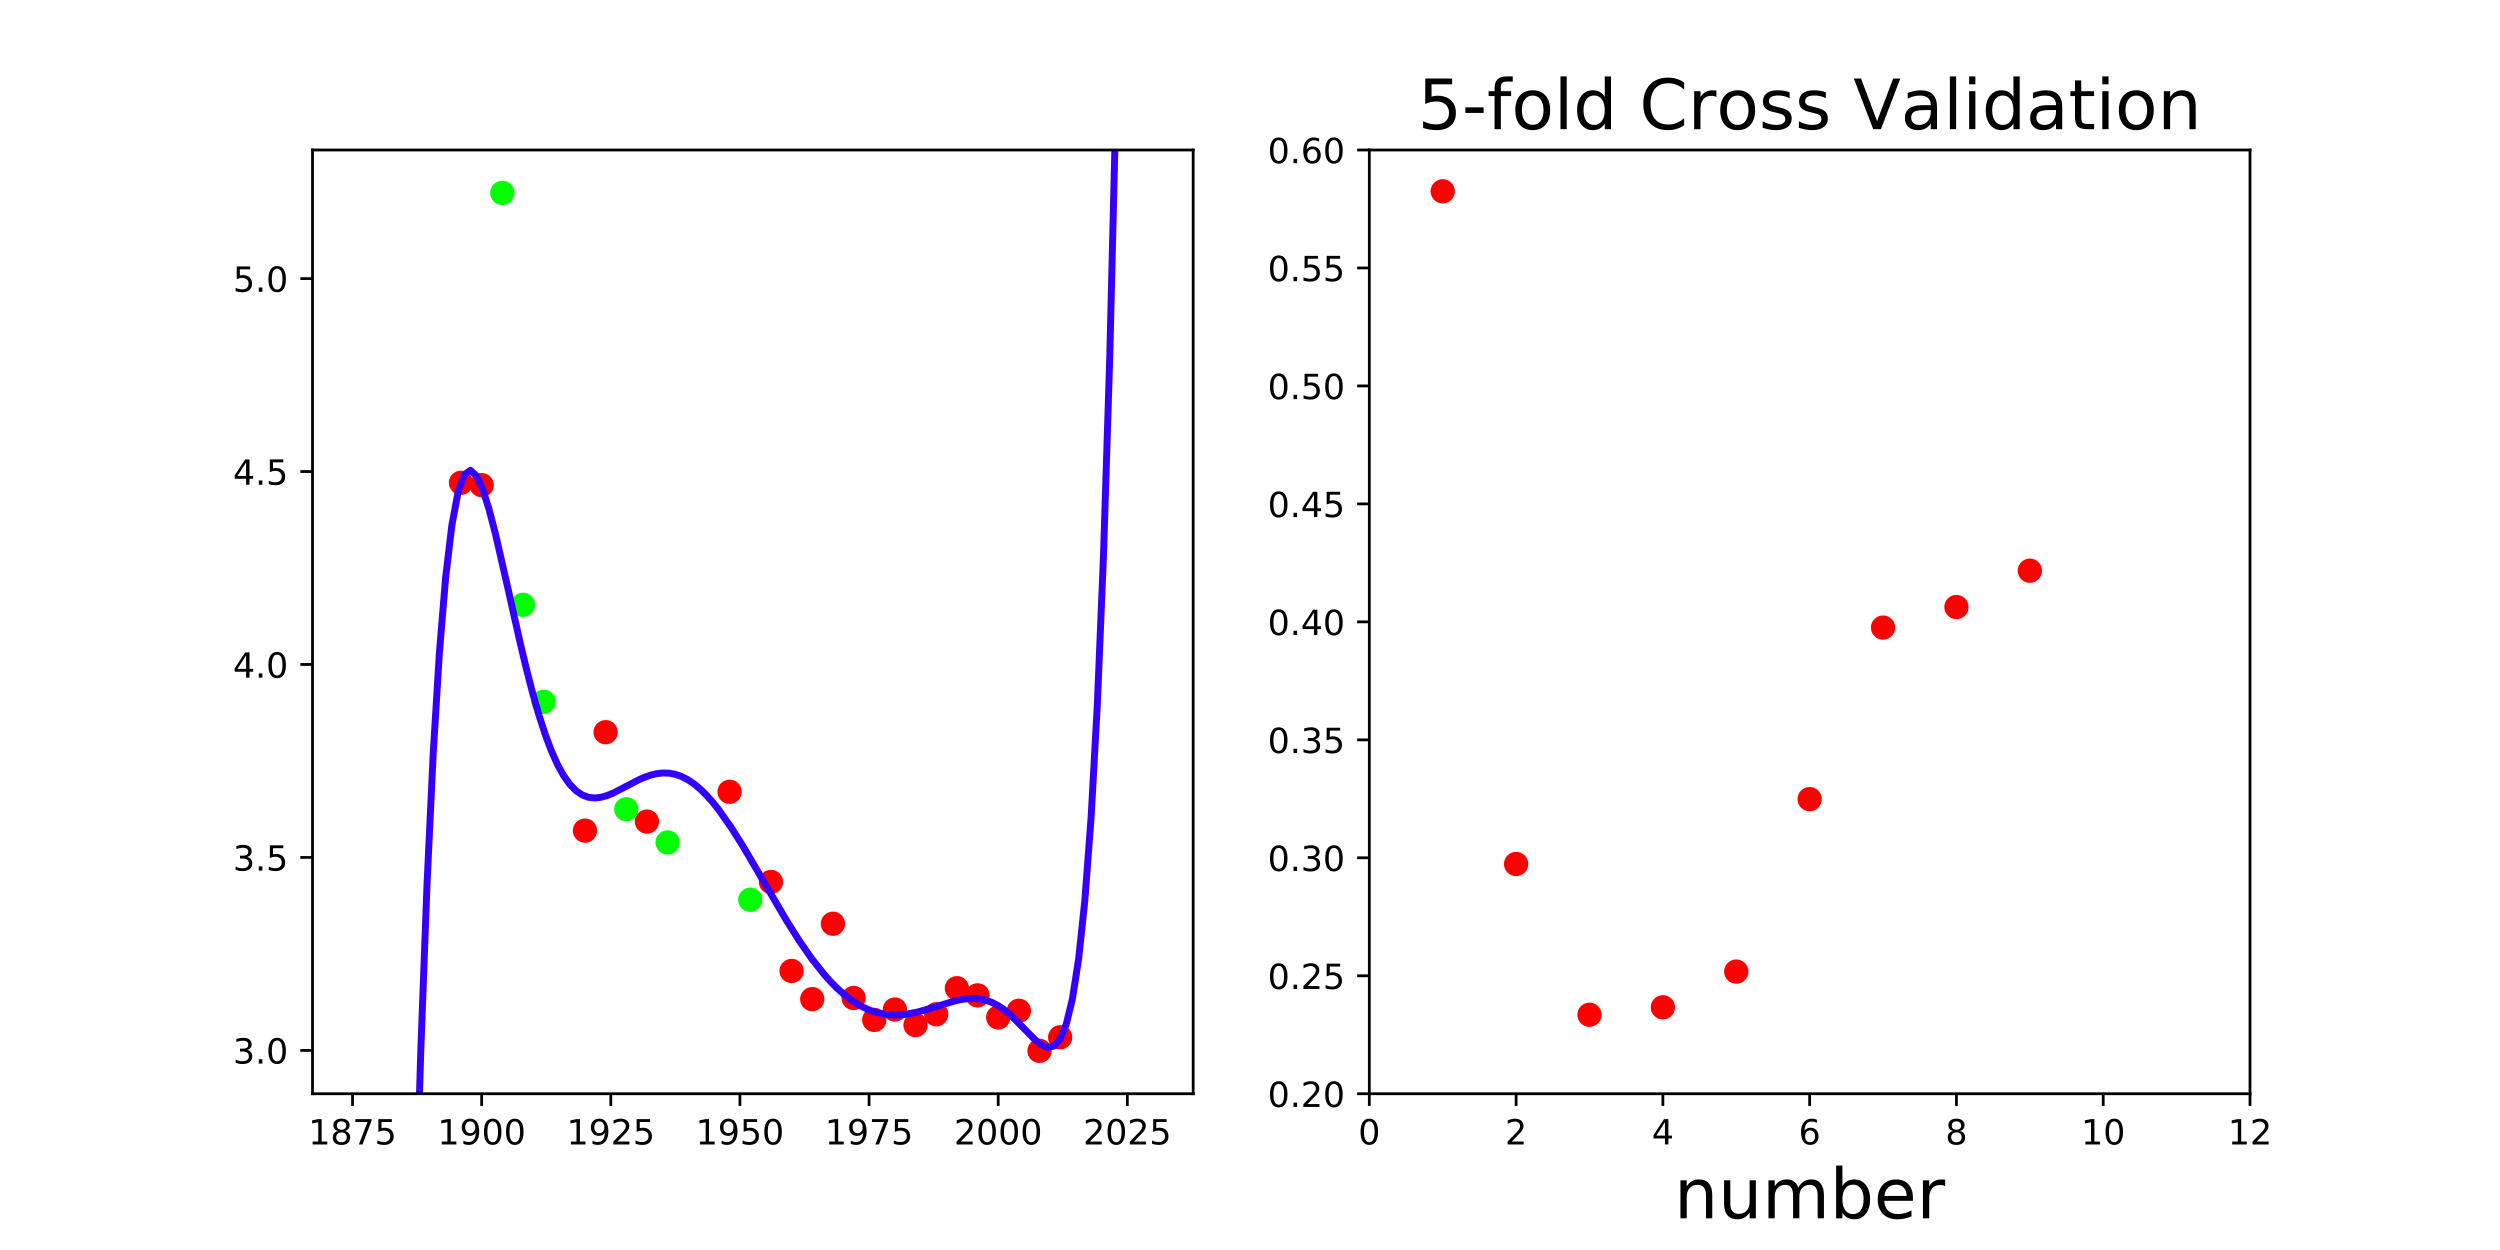 <?xml version="1.0" encoding="utf-8" standalone="no"?>
<!DOCTYPE svg PUBLIC "-//W3C//DTD SVG 1.1//EN"
  "http://www.w3.org/Graphics/SVG/1.1/DTD/svg11.dtd">
<!-- Created with matplotlib (https://matplotlib.org/) -->
<svg height="360pt" version="1.1" viewBox="0 0 720 360" width="720pt" xmlns="http://www.w3.org/2000/svg" xmlns:xlink="http://www.w3.org/1999/xlink">
 <defs>
  <style type="text/css">
*{stroke-linecap:butt;stroke-linejoin:round;}
  </style>
 </defs>
 <g id="figure_1">
  <g id="patch_1">
   <path d="M 0 360 
L 720 360 
L 720 0 
L 0 0 
z
" style="fill:none;"/>
  </g>
  <g id="axes_1">
   <g id="patch_2">
    <path d="M 90 315 
L 343.636 315 
L 343.636 43.2 
L 90 43.2 
z
" style="fill:none;"/>
   </g>
   <g id="matplotlib.axis_1">
    <g id="xtick_1">
     <g id="line2d_1">
      <defs>
       <path d="M 0 0 
L 0 3.5 
" id="m8af1fd67d7" style="stroke:#000000;stroke-width:0.8;"/>
      </defs>
      <g>
       <use style="stroke:#000000;stroke-width:0.8;" x="101.529" xlink:href="#m8af1fd67d7" y="315"/>
      </g>
     </g>
     <g id="text_1">
      <!-- 1875 -->
      <defs>
       <path d="M 12.406 8.297 
L 28.516 8.297 
L 28.516 63.922 
L 10.984 60.406 
L 10.984 69.391 
L 28.422 72.906 
L 38.281 72.906 
L 38.281 8.297 
L 54.391 8.297 
L 54.391 0 
L 12.406 0 
z
" id="DejaVuSans-49"/>
       <path d="M 31.781 34.625 
Q 24.75 34.625 20.719 30.859 
Q 16.703 27.094 16.703 20.516 
Q 16.703 13.922 20.719 10.156 
Q 24.75 6.391 31.781 6.391 
Q 38.812 6.391 42.859 10.172 
Q 46.922 13.969 46.922 20.516 
Q 46.922 27.094 42.891 30.859 
Q 38.875 34.625 31.781 34.625 
z
M 21.922 38.812 
Q 15.578 40.375 12.031 44.719 
Q 8.5 49.078 8.5 55.328 
Q 8.5 64.062 14.719 69.141 
Q 20.953 74.219 31.781 74.219 
Q 42.672 74.219 48.875 69.141 
Q 55.078 64.062 55.078 55.328 
Q 55.078 49.078 51.531 44.719 
Q 48 40.375 41.703 38.812 
Q 48.828 37.156 52.797 32.312 
Q 56.781 27.484 56.781 20.516 
Q 56.781 9.906 50.312 4.234 
Q 43.844 -1.422 31.781 -1.422 
Q 19.734 -1.422 13.25 4.234 
Q 6.781 9.906 6.781 20.516 
Q 6.781 27.484 10.781 32.312 
Q 14.797 37.156 21.922 38.812 
z
M 18.312 54.391 
Q 18.312 48.734 21.844 45.562 
Q 25.391 42.391 31.781 42.391 
Q 38.141 42.391 41.719 45.562 
Q 45.312 48.734 45.312 54.391 
Q 45.312 60.062 41.719 63.234 
Q 38.141 66.406 31.781 66.406 
Q 25.391 66.406 21.844 63.234 
Q 18.312 60.062 18.312 54.391 
z
" id="DejaVuSans-56"/>
       <path d="M 8.203 72.906 
L 55.078 72.906 
L 55.078 68.703 
L 28.609 0 
L 18.312 0 
L 43.219 64.594 
L 8.203 64.594 
z
" id="DejaVuSans-55"/>
       <path d="M 10.797 72.906 
L 49.516 72.906 
L 49.516 64.594 
L 19.828 64.594 
L 19.828 46.734 
Q 21.969 47.469 24.109 47.828 
Q 26.266 48.188 28.422 48.188 
Q 40.625 48.188 47.75 41.5 
Q 54.891 34.812 54.891 23.391 
Q 54.891 11.625 47.562 5.094 
Q 40.234 -1.422 26.906 -1.422 
Q 22.312 -1.422 17.547 -0.641 
Q 12.797 0.141 7.719 1.703 
L 7.719 11.625 
Q 12.109 9.234 16.797 8.062 
Q 21.484 6.891 26.703 6.891 
Q 35.156 6.891 40.078 11.328 
Q 45.016 15.766 45.016 23.391 
Q 45.016 31 40.078 35.438 
Q 35.156 39.891 26.703 39.891 
Q 22.75 39.891 18.812 39.016 
Q 14.891 38.141 10.797 36.281 
z
" id="DejaVuSans-53"/>
      </defs>
      <g transform="translate(88.804 329.598)scale(0.1 -0.1)">
       <use xlink:href="#DejaVuSans-49"/>
       <use x="63.623" xlink:href="#DejaVuSans-56"/>
       <use x="127.246" xlink:href="#DejaVuSans-55"/>
       <use x="190.869" xlink:href="#DejaVuSans-53"/>
      </g>
     </g>
    </g>
    <g id="xtick_2">
     <g id="line2d_2">
      <g>
       <use style="stroke:#000000;stroke-width:0.8;" x="138.719" xlink:href="#m8af1fd67d7" y="315"/>
      </g>
     </g>
     <g id="text_2">
      <!-- 1900 -->
      <defs>
       <path d="M 10.984 1.516 
L 10.984 10.5 
Q 14.703 8.734 18.5 7.812 
Q 22.312 6.891 25.984 6.891 
Q 35.75 6.891 40.891 13.453 
Q 46.047 20.016 46.781 33.406 
Q 43.953 29.203 39.594 26.953 
Q 35.25 24.703 29.984 24.703 
Q 19.047 24.703 12.672 31.312 
Q 6.297 37.938 6.297 49.422 
Q 6.297 60.641 12.938 67.422 
Q 19.578 74.219 30.609 74.219 
Q 43.266 74.219 49.922 64.516 
Q 56.594 54.828 56.594 36.375 
Q 56.594 19.141 48.406 8.859 
Q 40.234 -1.422 26.422 -1.422 
Q 22.703 -1.422 18.891 -0.688 
Q 15.094 0.047 10.984 1.516 
z
M 30.609 32.422 
Q 37.25 32.422 41.125 36.953 
Q 45.016 41.5 45.016 49.422 
Q 45.016 57.281 41.125 61.844 
Q 37.25 66.406 30.609 66.406 
Q 23.969 66.406 20.094 61.844 
Q 16.219 57.281 16.219 49.422 
Q 16.219 41.5 20.094 36.953 
Q 23.969 32.422 30.609 32.422 
z
" id="DejaVuSans-57"/>
       <path d="M 31.781 66.406 
Q 24.172 66.406 20.328 58.906 
Q 16.5 51.422 16.5 36.375 
Q 16.5 21.391 20.328 13.891 
Q 24.172 6.391 31.781 6.391 
Q 39.453 6.391 43.281 13.891 
Q 47.125 21.391 47.125 36.375 
Q 47.125 51.422 43.281 58.906 
Q 39.453 66.406 31.781 66.406 
z
M 31.781 74.219 
Q 44.047 74.219 50.516 64.516 
Q 56.984 54.828 56.984 36.375 
Q 56.984 17.969 50.516 8.266 
Q 44.047 -1.422 31.781 -1.422 
Q 19.531 -1.422 13.062 8.266 
Q 6.594 17.969 6.594 36.375 
Q 6.594 54.828 13.062 64.516 
Q 19.531 74.219 31.781 74.219 
z
" id="DejaVuSans-48"/>
      </defs>
      <g transform="translate(125.994 329.598)scale(0.1 -0.1)">
       <use xlink:href="#DejaVuSans-49"/>
       <use x="63.623" xlink:href="#DejaVuSans-57"/>
       <use x="127.246" xlink:href="#DejaVuSans-48"/>
       <use x="190.869" xlink:href="#DejaVuSans-48"/>
      </g>
     </g>
    </g>
    <g id="xtick_3">
     <g id="line2d_3">
      <g>
       <use style="stroke:#000000;stroke-width:0.8;" x="175.909" xlink:href="#m8af1fd67d7" y="315"/>
      </g>
     </g>
     <g id="text_3">
      <!-- 1925 -->
      <defs>
       <path d="M 19.188 8.297 
L 53.609 8.297 
L 53.609 0 
L 7.328 0 
L 7.328 8.297 
Q 12.938 14.109 22.625 23.891 
Q 32.328 33.688 34.812 36.531 
Q 39.547 41.844 41.422 45.531 
Q 43.312 49.219 43.312 52.781 
Q 43.312 58.594 39.234 62.25 
Q 35.156 65.922 28.609 65.922 
Q 23.969 65.922 18.812 64.312 
Q 13.672 62.703 7.812 59.422 
L 7.812 69.391 
Q 13.766 71.781 18.938 73 
Q 24.125 74.219 28.422 74.219 
Q 39.75 74.219 46.484 68.547 
Q 53.219 62.891 53.219 53.422 
Q 53.219 48.922 51.531 44.891 
Q 49.859 40.875 45.406 35.406 
Q 44.188 33.984 37.641 27.219 
Q 31.109 20.453 19.188 8.297 
z
" id="DejaVuSans-50"/>
      </defs>
      <g transform="translate(163.184 329.598)scale(0.1 -0.1)">
       <use xlink:href="#DejaVuSans-49"/>
       <use x="63.623" xlink:href="#DejaVuSans-57"/>
       <use x="127.246" xlink:href="#DejaVuSans-50"/>
       <use x="190.869" xlink:href="#DejaVuSans-53"/>
      </g>
     </g>
    </g>
    <g id="xtick_4">
     <g id="line2d_4">
      <g>
       <use style="stroke:#000000;stroke-width:0.8;" x="213.099" xlink:href="#m8af1fd67d7" y="315"/>
      </g>
     </g>
     <g id="text_4">
      <!-- 1950 -->
      <g transform="translate(200.374 329.598)scale(0.1 -0.1)">
       <use xlink:href="#DejaVuSans-49"/>
       <use x="63.623" xlink:href="#DejaVuSans-57"/>
       <use x="127.246" xlink:href="#DejaVuSans-53"/>
       <use x="190.869" xlink:href="#DejaVuSans-48"/>
      </g>
     </g>
    </g>
    <g id="xtick_5">
     <g id="line2d_5">
      <g>
       <use style="stroke:#000000;stroke-width:0.8;" x="250.289" xlink:href="#m8af1fd67d7" y="315"/>
      </g>
     </g>
     <g id="text_5">
      <!-- 1975 -->
      <g transform="translate(237.564 329.598)scale(0.1 -0.1)">
       <use xlink:href="#DejaVuSans-49"/>
       <use x="63.623" xlink:href="#DejaVuSans-57"/>
       <use x="127.246" xlink:href="#DejaVuSans-55"/>
       <use x="190.869" xlink:href="#DejaVuSans-53"/>
      </g>
     </g>
    </g>
    <g id="xtick_6">
     <g id="line2d_6">
      <g>
       <use style="stroke:#000000;stroke-width:0.8;" x="287.479" xlink:href="#m8af1fd67d7" y="315"/>
      </g>
     </g>
     <g id="text_6">
      <!-- 2000 -->
      <g transform="translate(274.754 329.598)scale(0.1 -0.1)">
       <use xlink:href="#DejaVuSans-50"/>
       <use x="63.623" xlink:href="#DejaVuSans-48"/>
       <use x="127.246" xlink:href="#DejaVuSans-48"/>
       <use x="190.869" xlink:href="#DejaVuSans-48"/>
      </g>
     </g>
    </g>
    <g id="xtick_7">
     <g id="line2d_7">
      <g>
       <use style="stroke:#000000;stroke-width:0.8;" x="324.669" xlink:href="#m8af1fd67d7" y="315"/>
      </g>
     </g>
     <g id="text_7">
      <!-- 2025 -->
      <g transform="translate(311.944 329.598)scale(0.1 -0.1)">
       <use xlink:href="#DejaVuSans-50"/>
       <use x="63.623" xlink:href="#DejaVuSans-48"/>
       <use x="127.246" xlink:href="#DejaVuSans-50"/>
       <use x="190.869" xlink:href="#DejaVuSans-53"/>
      </g>
     </g>
    </g>
   </g>
   <g id="matplotlib.axis_2">
    <g id="ytick_1">
     <g id="line2d_8">
      <defs>
       <path d="M 0 0 
L -3.5 0 
" id="md8a326a4a7" style="stroke:#000000;stroke-width:0.8;"/>
      </defs>
      <g>
       <use style="stroke:#000000;stroke-width:0.8;" x="90" xlink:href="#md8a326a4a7" y="302.509"/>
      </g>
     </g>
     <g id="text_8">
      <!-- 3.0 -->
      <defs>
       <path d="M 40.578 39.312 
Q 47.656 37.797 51.625 33 
Q 55.609 28.219 55.609 21.188 
Q 55.609 10.406 48.188 4.484 
Q 40.766 -1.422 27.094 -1.422 
Q 22.516 -1.422 17.656 -0.516 
Q 12.797 0.391 7.625 2.203 
L 7.625 11.719 
Q 11.719 9.328 16.594 8.109 
Q 21.484 6.891 26.812 6.891 
Q 36.078 6.891 40.938 10.547 
Q 45.797 14.203 45.797 21.188 
Q 45.797 27.641 41.281 31.266 
Q 36.766 34.906 28.719 34.906 
L 20.219 34.906 
L 20.219 43.016 
L 29.109 43.016 
Q 36.375 43.016 40.234 45.922 
Q 44.094 48.828 44.094 54.297 
Q 44.094 59.906 40.109 62.906 
Q 36.141 65.922 28.719 65.922 
Q 24.656 65.922 20.016 65.031 
Q 15.375 64.156 9.812 62.312 
L 9.812 71.094 
Q 15.438 72.656 20.344 73.438 
Q 25.25 74.219 29.594 74.219 
Q 40.828 74.219 47.359 69.109 
Q 53.906 64.016 53.906 55.328 
Q 53.906 49.266 50.438 45.094 
Q 46.969 40.922 40.578 39.312 
z
" id="DejaVuSans-51"/>
       <path d="M 10.688 12.406 
L 21 12.406 
L 21 0 
L 10.688 0 
z
" id="DejaVuSans-46"/>
      </defs>
      <g transform="translate(67.097 306.309)scale(0.1 -0.1)">
       <use xlink:href="#DejaVuSans-51"/>
       <use x="63.623" xlink:href="#DejaVuSans-46"/>
       <use x="95.41" xlink:href="#DejaVuSans-48"/>
      </g>
     </g>
    </g>
    <g id="ytick_2">
     <g id="line2d_9">
      <g>
       <use style="stroke:#000000;stroke-width:0.8;" x="90" xlink:href="#md8a326a4a7" y="246.941"/>
      </g>
     </g>
     <g id="text_9">
      <!-- 3.5 -->
      <g transform="translate(67.097 250.74)scale(0.1 -0.1)">
       <use xlink:href="#DejaVuSans-51"/>
       <use x="63.623" xlink:href="#DejaVuSans-46"/>
       <use x="95.41" xlink:href="#DejaVuSans-53"/>
      </g>
     </g>
    </g>
    <g id="ytick_3">
     <g id="line2d_10">
      <g>
       <use style="stroke:#000000;stroke-width:0.8;" x="90" xlink:href="#md8a326a4a7" y="191.373"/>
      </g>
     </g>
     <g id="text_10">
      <!-- 4.0 -->
      <defs>
       <path d="M 37.797 64.312 
L 12.891 25.391 
L 37.797 25.391 
z
M 35.203 72.906 
L 47.609 72.906 
L 47.609 25.391 
L 58.016 25.391 
L 58.016 17.188 
L 47.609 17.188 
L 47.609 0 
L 37.797 0 
L 37.797 17.188 
L 4.891 17.188 
L 4.891 26.703 
z
" id="DejaVuSans-52"/>
      </defs>
      <g transform="translate(67.097 195.172)scale(0.1 -0.1)">
       <use xlink:href="#DejaVuSans-52"/>
       <use x="63.623" xlink:href="#DejaVuSans-46"/>
       <use x="95.41" xlink:href="#DejaVuSans-48"/>
      </g>
     </g>
    </g>
    <g id="ytick_4">
     <g id="line2d_11">
      <g>
       <use style="stroke:#000000;stroke-width:0.8;" x="90" xlink:href="#md8a326a4a7" y="135.804"/>
      </g>
     </g>
     <g id="text_11">
      <!-- 4.5 -->
      <g transform="translate(67.097 139.604)scale(0.1 -0.1)">
       <use xlink:href="#DejaVuSans-52"/>
       <use x="63.623" xlink:href="#DejaVuSans-46"/>
       <use x="95.41" xlink:href="#DejaVuSans-53"/>
      </g>
     </g>
    </g>
    <g id="ytick_5">
     <g id="line2d_12">
      <g>
       <use style="stroke:#000000;stroke-width:0.8;" x="90" xlink:href="#md8a326a4a7" y="80.236"/>
      </g>
     </g>
     <g id="text_12">
      <!-- 5.0 -->
      <g transform="translate(67.097 84.035)scale(0.1 -0.1)">
       <use xlink:href="#DejaVuSans-53"/>
       <use x="63.623" xlink:href="#DejaVuSans-46"/>
       <use x="95.41" xlink:href="#DejaVuSans-48"/>
      </g>
     </g>
    </g>
   </g>
   <g id="line2d_13">
    <defs>
     <path d="M 0 3 
C 0.796 3 1.559 2.684 2.121 2.121 
C 2.684 1.559 3 0.796 3 0 
C 3 -0.796 2.684 -1.559 2.121 -2.121 
C 1.559 -2.684 0.796 -3 0 -3 
C -0.796 -3 -1.559 -2.684 -2.121 -2.121 
C -2.684 -1.559 -3 -0.796 -3 0 
C -3 0.796 -2.684 1.559 -2.121 2.121 
C -1.559 2.684 -0.796 3 0 3 
z
" id="m4d49bf15d9" style="stroke:#ff0000;"/>
    </defs>
    <g clip-path="url(#p470cb8d47c)">
     <use style="fill:#ff0000;stroke:#ff0000;" x="132.769" xlink:href="#m4d49bf15d9" y="139.046"/>
     <use style="fill:#ff0000;stroke:#ff0000;" x="168.471" xlink:href="#m4d49bf15d9" y="239.216"/>
     <use style="fill:#ff0000;stroke:#ff0000;" x="233.926" xlink:href="#m4d49bf15d9" y="287.755"/>
     <use style="fill:#ff0000;stroke:#ff0000;" x="239.876" xlink:href="#m4d49bf15d9" y="266.035"/>
     <use style="fill:#ff0000;stroke:#ff0000;" x="269.628" xlink:href="#m4d49bf15d9" y="292.11"/>
     <use style="fill:#ff0000;stroke:#ff0000;" x="305.331" xlink:href="#m4d49bf15d9" y="298.739"/>
     <use style="fill:#ff0000;stroke:#ff0000;" x="287.479" xlink:href="#m4d49bf15d9" y="293.032"/>
     <use style="fill:#ff0000;stroke:#ff0000;" x="299.38" xlink:href="#m4d49bf15d9" y="302.645"/>
     <use style="fill:#ff0000;stroke:#ff0000;" x="281.529" xlink:href="#m4d49bf15d9" y="286.667"/>
     <use style="fill:#ff0000;stroke:#ff0000;" x="263.678" xlink:href="#m4d49bf15d9" y="295.227"/>
     <use style="fill:#ff0000;stroke:#ff0000;" x="251.777" xlink:href="#m4d49bf15d9" y="293.734"/>
     <use style="fill:#ff0000;stroke:#ff0000;" x="174.421" xlink:href="#m4d49bf15d9" y="210.872"/>
     <use style="fill:#ff0000;stroke:#ff0000;" x="227.975" xlink:href="#m4d49bf15d9" y="279.634"/>
     <use style="fill:#ff0000;stroke:#ff0000;" x="293.43" xlink:href="#m4d49bf15d9" y="291.1"/>
     <use style="fill:#ff0000;stroke:#ff0000;" x="257.727" xlink:href="#m4d49bf15d9" y="290.749"/>
     <use style="fill:#ff0000;stroke:#ff0000;" x="245.826" xlink:href="#m4d49bf15d9" y="287.413"/>
     <use style="fill:#ff0000;stroke:#ff0000;" x="210.124" xlink:href="#m4d49bf15d9" y="228.036"/>
     <use style="fill:#ff0000;stroke:#ff0000;" x="138.719" xlink:href="#m4d49bf15d9" y="139.724"/>
     <use style="fill:#ff0000;stroke:#ff0000;" x="186.322" xlink:href="#m4d49bf15d9" y="236.623"/>
     <use style="fill:#ff0000;stroke:#ff0000;" x="275.579" xlink:href="#m4d49bf15d9" y="284.603"/>
     <use style="fill:#ff0000;stroke:#ff0000;" x="222.025" xlink:href="#m4d49bf15d9" y="254.006"/>
    </g>
   </g>
   <g id="line2d_14">
    <defs>
     <path d="M 0 3 
C 0.796 3 1.559 2.684 2.121 2.121 
C 2.684 1.559 3 0.796 3 0 
C 3 -0.796 2.684 -1.559 2.121 -2.121 
C 1.559 -2.684 0.796 -3 0 -3 
C -0.796 -3 -1.559 -2.684 -2.121 -2.121 
C -2.684 -1.559 -3 -0.796 -3 0 
C -3 0.796 -2.684 1.559 -2.121 2.121 
C -1.559 2.684 -0.796 3 0 3 
z
" id="mac0608c9f0" style="stroke:#00ff00;"/>
    </defs>
    <g clip-path="url(#p470cb8d47c)">
     <use style="fill:#00ff00;stroke:#00ff00;" x="156.57" xlink:href="#mac0608c9f0" y="202.118"/>
     <use style="fill:#00ff00;stroke:#00ff00;" x="144.669" xlink:href="#mac0608c9f0" y="55.555"/>
     <use style="fill:#00ff00;stroke:#00ff00;" x="150.62" xlink:href="#mac0608c9f0" y="174.182"/>
     <use style="fill:#00ff00;stroke:#00ff00;" x="192.273" xlink:href="#mac0608c9f0" y="242.628"/>
     <use style="fill:#00ff00;stroke:#00ff00;" x="216.074" xlink:href="#mac0608c9f0" y="259.134"/>
     <use style="fill:#00ff00;stroke:#00ff00;" x="180.372" xlink:href="#mac0608c9f0" y="233.067"/>
    </g>
   </g>
   <g id="line2d_15">
    <path clip-path="url(#p470cb8d47c)" d="M 119.421 361 
L 121.191 302.53 
L 122.978 254.75 
L 124.766 216.948 
L 126.553 187.877 
L 128.34 166.369 
L 130.128 151.335 
L 131.915 141.769 
L 133.703 136.751 
L 135.49 135.447 
L 137.278 137.107 
L 139.065 141.061 
L 140.852 146.721 
L 142.64 153.573 
L 146.215 169.157 
L 149.79 185.061 
L 151.577 192.532 
L 153.364 199.461 
L 155.152 205.738 
L 156.939 211.291 
L 158.727 216.08 
L 160.514 220.095 
L 162.302 223.347 
L 164.089 225.87 
L 165.876 227.713 
L 167.664 228.937 
L 169.451 229.612 
L 171.239 229.814 
L 173.026 229.626 
L 174.814 229.127 
L 176.601 228.399 
L 180.176 226.563 
L 183.751 224.691 
L 185.538 223.893 
L 187.326 223.254 
L 189.113 222.816 
L 190.9 222.612 
L 192.688 222.666 
L 194.475 222.998 
L 196.263 223.618 
L 198.05 224.53 
L 199.838 225.732 
L 201.625 227.216 
L 203.412 228.97 
L 205.2 230.976 
L 206.987 233.213 
L 210.562 238.283 
L 214.137 243.965 
L 219.499 253.124 
L 226.649 265.332 
L 230.224 270.987 
L 233.799 276.134 
L 237.374 280.657 
L 239.161 282.658 
L 240.948 284.475 
L 242.736 286.104 
L 244.523 287.54 
L 246.311 288.783 
L 248.098 289.833 
L 249.886 290.691 
L 251.673 291.362 
L 253.461 291.85 
L 255.248 292.162 
L 257.035 292.309 
L 258.823 292.3 
L 260.61 292.15 
L 264.185 291.488 
L 267.76 290.481 
L 274.91 288.285 
L 276.697 287.89 
L 278.485 287.631 
L 280.272 287.546 
L 282.059 287.67 
L 283.847 288.038 
L 285.634 288.675 
L 287.422 289.598 
L 289.209 290.809 
L 290.997 292.292 
L 294.571 295.87 
L 298.146 299.54 
L 299.934 300.938 
L 301.721 301.654 
L 303.509 301.274 
L 305.296 299.274 
L 307.083 294.99 
L 308.871 287.598 
L 310.658 276.08 
L 312.446 259.199 
L 314.233 235.457 
L 316.021 203.058 
L 317.808 159.861 
L 319.595 103.328 
L 321.383 30.473 
L 321.99 -1 
L 321.99 -1 
" style="fill:none;stroke:#3300ff;stroke-linecap:square;stroke-width:2;"/>
   </g>
   <g id="patch_3">
    <path d="M 90 315 
L 90 43.2 
" style="fill:none;stroke:#000000;stroke-linecap:square;stroke-linejoin:miter;stroke-width:0.8;"/>
   </g>
   <g id="patch_4">
    <path d="M 343.636 315 
L 343.636 43.2 
" style="fill:none;stroke:#000000;stroke-linecap:square;stroke-linejoin:miter;stroke-width:0.8;"/>
   </g>
   <g id="patch_5">
    <path d="M 90 315 
L 343.636 315 
" style="fill:none;stroke:#000000;stroke-linecap:square;stroke-linejoin:miter;stroke-width:0.8;"/>
   </g>
   <g id="patch_6">
    <path d="M 90 43.2 
L 343.636 43.2 
" style="fill:none;stroke:#000000;stroke-linecap:square;stroke-linejoin:miter;stroke-width:0.8;"/>
   </g>
  </g>
  <g id="axes_2">
   <g id="patch_7">
    <path d="M 394.364 315 
L 648 315 
L 648 43.2 
L 394.364 43.2 
z
" style="fill:none;"/>
   </g>
   <g id="matplotlib.axis_3">
    <g id="xtick_8">
     <g id="line2d_16">
      <g>
       <use style="stroke:#000000;stroke-width:0.8;" x="394.364" xlink:href="#m8af1fd67d7" y="315"/>
      </g>
     </g>
     <g id="text_13">
      <!-- 0 -->
      <g transform="translate(391.182 329.598)scale(0.1 -0.1)">
       <use xlink:href="#DejaVuSans-48"/>
      </g>
     </g>
    </g>
    <g id="xtick_9">
     <g id="line2d_17">
      <g>
       <use style="stroke:#000000;stroke-width:0.8;" x="436.636" xlink:href="#m8af1fd67d7" y="315"/>
      </g>
     </g>
     <g id="text_14">
      <!-- 2 -->
      <g transform="translate(433.455 329.598)scale(0.1 -0.1)">
       <use xlink:href="#DejaVuSans-50"/>
      </g>
     </g>
    </g>
    <g id="xtick_10">
     <g id="line2d_18">
      <g>
       <use style="stroke:#000000;stroke-width:0.8;" x="478.909" xlink:href="#m8af1fd67d7" y="315"/>
      </g>
     </g>
     <g id="text_15">
      <!-- 4 -->
      <g transform="translate(475.728 329.598)scale(0.1 -0.1)">
       <use xlink:href="#DejaVuSans-52"/>
      </g>
     </g>
    </g>
    <g id="xtick_11">
     <g id="line2d_19">
      <g>
       <use style="stroke:#000000;stroke-width:0.8;" x="521.182" xlink:href="#m8af1fd67d7" y="315"/>
      </g>
     </g>
     <g id="text_16">
      <!-- 6 -->
      <defs>
       <path d="M 33.016 40.375 
Q 26.375 40.375 22.484 35.828 
Q 18.609 31.297 18.609 23.391 
Q 18.609 15.531 22.484 10.953 
Q 26.375 6.391 33.016 6.391 
Q 39.656 6.391 43.531 10.953 
Q 47.406 15.531 47.406 23.391 
Q 47.406 31.297 43.531 35.828 
Q 39.656 40.375 33.016 40.375 
z
M 52.594 71.297 
L 52.594 62.312 
Q 48.875 64.062 45.094 64.984 
Q 41.312 65.922 37.594 65.922 
Q 27.828 65.922 22.672 59.328 
Q 17.531 52.734 16.797 39.406 
Q 19.672 43.656 24.016 45.922 
Q 28.375 48.188 33.594 48.188 
Q 44.578 48.188 50.953 41.516 
Q 57.328 34.859 57.328 23.391 
Q 57.328 12.156 50.688 5.359 
Q 44.047 -1.422 33.016 -1.422 
Q 20.359 -1.422 13.672 8.266 
Q 6.984 17.969 6.984 36.375 
Q 6.984 53.656 15.188 63.938 
Q 23.391 74.219 37.203 74.219 
Q 40.922 74.219 44.703 73.484 
Q 48.484 72.75 52.594 71.297 
z
" id="DejaVuSans-54"/>
      </defs>
      <g transform="translate(518.001 329.598)scale(0.1 -0.1)">
       <use xlink:href="#DejaVuSans-54"/>
      </g>
     </g>
    </g>
    <g id="xtick_12">
     <g id="line2d_20">
      <g>
       <use style="stroke:#000000;stroke-width:0.8;" x="563.455" xlink:href="#m8af1fd67d7" y="315"/>
      </g>
     </g>
     <g id="text_17">
      <!-- 8 -->
      <g transform="translate(560.273 329.598)scale(0.1 -0.1)">
       <use xlink:href="#DejaVuSans-56"/>
      </g>
     </g>
    </g>
    <g id="xtick_13">
     <g id="line2d_21">
      <g>
       <use style="stroke:#000000;stroke-width:0.8;" x="605.727" xlink:href="#m8af1fd67d7" y="315"/>
      </g>
     </g>
     <g id="text_18">
      <!-- 10 -->
      <g transform="translate(599.365 329.598)scale(0.1 -0.1)">
       <use xlink:href="#DejaVuSans-49"/>
       <use x="63.623" xlink:href="#DejaVuSans-48"/>
      </g>
     </g>
    </g>
    <g id="xtick_14">
     <g id="line2d_22">
      <g>
       <use style="stroke:#000000;stroke-width:0.8;" x="648" xlink:href="#m8af1fd67d7" y="315"/>
      </g>
     </g>
     <g id="text_19">
      <!-- 12 -->
      <g transform="translate(641.638 329.598)scale(0.1 -0.1)">
       <use xlink:href="#DejaVuSans-49"/>
       <use x="63.623" xlink:href="#DejaVuSans-50"/>
      </g>
     </g>
    </g>
    <g id="text_20">
     <!-- number -->
     <defs>
      <path d="M 54.891 33.016 
L 54.891 0 
L 45.906 0 
L 45.906 32.719 
Q 45.906 40.484 42.875 44.328 
Q 39.844 48.188 33.797 48.188 
Q 26.516 48.188 22.312 43.547 
Q 18.109 38.922 18.109 30.906 
L 18.109 0 
L 9.078 0 
L 9.078 54.688 
L 18.109 54.688 
L 18.109 46.188 
Q 21.344 51.125 25.703 53.562 
Q 30.078 56 35.797 56 
Q 45.219 56 50.047 50.172 
Q 54.891 44.344 54.891 33.016 
z
" id="DejaVuSans-110"/>
      <path d="M 8.5 21.578 
L 8.5 54.688 
L 17.484 54.688 
L 17.484 21.922 
Q 17.484 14.156 20.5 10.266 
Q 23.531 6.391 29.594 6.391 
Q 36.859 6.391 41.078 11.031 
Q 45.312 15.672 45.312 23.688 
L 45.312 54.688 
L 54.297 54.688 
L 54.297 0 
L 45.312 0 
L 45.312 8.406 
Q 42.047 3.422 37.719 1 
Q 33.406 -1.422 27.688 -1.422 
Q 18.266 -1.422 13.375 4.438 
Q 8.5 10.297 8.5 21.578 
z
M 31.109 56 
z
" id="DejaVuSans-117"/>
      <path d="M 52 44.188 
Q 55.375 50.25 60.062 53.125 
Q 64.75 56 71.094 56 
Q 79.641 56 84.281 50.016 
Q 88.922 44.047 88.922 33.016 
L 88.922 0 
L 79.891 0 
L 79.891 32.719 
Q 79.891 40.578 77.094 44.375 
Q 74.312 48.188 68.609 48.188 
Q 61.625 48.188 57.562 43.547 
Q 53.516 38.922 53.516 30.906 
L 53.516 0 
L 44.484 0 
L 44.484 32.719 
Q 44.484 40.625 41.703 44.406 
Q 38.922 48.188 33.109 48.188 
Q 26.219 48.188 22.156 43.531 
Q 18.109 38.875 18.109 30.906 
L 18.109 0 
L 9.078 0 
L 9.078 54.688 
L 18.109 54.688 
L 18.109 46.188 
Q 21.188 51.219 25.484 53.609 
Q 29.781 56 35.688 56 
Q 41.656 56 45.828 52.969 
Q 50 49.953 52 44.188 
z
" id="DejaVuSans-109"/>
      <path d="M 48.688 27.297 
Q 48.688 37.203 44.609 42.844 
Q 40.531 48.484 33.406 48.484 
Q 26.266 48.484 22.188 42.844 
Q 18.109 37.203 18.109 27.297 
Q 18.109 17.391 22.188 11.75 
Q 26.266 6.109 33.406 6.109 
Q 40.531 6.109 44.609 11.75 
Q 48.688 17.391 48.688 27.297 
z
M 18.109 46.391 
Q 20.953 51.266 25.266 53.625 
Q 29.594 56 35.594 56 
Q 45.562 56 51.781 48.094 
Q 58.016 40.188 58.016 27.297 
Q 58.016 14.406 51.781 6.484 
Q 45.562 -1.422 35.594 -1.422 
Q 29.594 -1.422 25.266 0.953 
Q 20.953 3.328 18.109 8.203 
L 18.109 0 
L 9.078 0 
L 9.078 75.984 
L 18.109 75.984 
z
" id="DejaVuSans-98"/>
      <path d="M 56.203 29.594 
L 56.203 25.203 
L 14.891 25.203 
Q 15.484 15.922 20.484 11.062 
Q 25.484 6.203 34.422 6.203 
Q 39.594 6.203 44.453 7.469 
Q 49.312 8.734 54.109 11.281 
L 54.109 2.781 
Q 49.266 0.734 44.188 -0.344 
Q 39.109 -1.422 33.891 -1.422 
Q 20.797 -1.422 13.156 6.188 
Q 5.516 13.812 5.516 26.812 
Q 5.516 40.234 12.766 48.109 
Q 20.016 56 32.328 56 
Q 43.359 56 49.781 48.891 
Q 56.203 41.797 56.203 29.594 
z
M 47.219 32.234 
Q 47.125 39.594 43.094 43.984 
Q 39.062 48.391 32.422 48.391 
Q 24.906 48.391 20.391 44.141 
Q 15.875 39.891 15.188 32.172 
z
" id="DejaVuSans-101"/>
      <path d="M 41.109 46.297 
Q 39.594 47.172 37.812 47.578 
Q 36.031 48 33.891 48 
Q 26.266 48 22.188 43.047 
Q 18.109 38.094 18.109 28.812 
L 18.109 0 
L 9.078 0 
L 9.078 54.688 
L 18.109 54.688 
L 18.109 46.188 
Q 20.953 51.172 25.484 53.578 
Q 30.031 56 36.531 56 
Q 37.453 56 38.578 55.875 
Q 39.703 55.766 41.062 55.516 
z
" id="DejaVuSans-114"/>
     </defs>
     <g transform="translate(482.154 350.875)scale(0.2 -0.2)">
      <use xlink:href="#DejaVuSans-110"/>
      <use x="63.379" xlink:href="#DejaVuSans-117"/>
      <use x="126.758" xlink:href="#DejaVuSans-109"/>
      <use x="224.17" xlink:href="#DejaVuSans-98"/>
      <use x="287.646" xlink:href="#DejaVuSans-101"/>
      <use x="349.17" xlink:href="#DejaVuSans-114"/>
     </g>
    </g>
   </g>
   <g id="matplotlib.axis_4">
    <g id="ytick_6">
     <g id="line2d_23">
      <g>
       <use style="stroke:#000000;stroke-width:0.8;" x="394.364" xlink:href="#md8a326a4a7" y="315"/>
      </g>
     </g>
     <g id="text_21">
      <!-- 0.20 -->
      <g transform="translate(365.098 318.799)scale(0.1 -0.1)">
       <use xlink:href="#DejaVuSans-48"/>
       <use x="63.623" xlink:href="#DejaVuSans-46"/>
       <use x="95.41" xlink:href="#DejaVuSans-50"/>
       <use x="159.033" xlink:href="#DejaVuSans-48"/>
      </g>
     </g>
    </g>
    <g id="ytick_7">
     <g id="line2d_24">
      <g>
       <use style="stroke:#000000;stroke-width:0.8;" x="394.364" xlink:href="#md8a326a4a7" y="281.025"/>
      </g>
     </g>
     <g id="text_22">
      <!-- 0.25 -->
      <g transform="translate(365.098 284.824)scale(0.1 -0.1)">
       <use xlink:href="#DejaVuSans-48"/>
       <use x="63.623" xlink:href="#DejaVuSans-46"/>
       <use x="95.41" xlink:href="#DejaVuSans-50"/>
       <use x="159.033" xlink:href="#DejaVuSans-53"/>
      </g>
     </g>
    </g>
    <g id="ytick_8">
     <g id="line2d_25">
      <g>
       <use style="stroke:#000000;stroke-width:0.8;" x="394.364" xlink:href="#md8a326a4a7" y="247.05"/>
      </g>
     </g>
     <g id="text_23">
      <!-- 0.30 -->
      <g transform="translate(365.098 250.849)scale(0.1 -0.1)">
       <use xlink:href="#DejaVuSans-48"/>
       <use x="63.623" xlink:href="#DejaVuSans-46"/>
       <use x="95.41" xlink:href="#DejaVuSans-51"/>
       <use x="159.033" xlink:href="#DejaVuSans-48"/>
      </g>
     </g>
    </g>
    <g id="ytick_9">
     <g id="line2d_26">
      <g>
       <use style="stroke:#000000;stroke-width:0.8;" x="394.364" xlink:href="#md8a326a4a7" y="213.075"/>
      </g>
     </g>
     <g id="text_24">
      <!-- 0.35 -->
      <g transform="translate(365.098 216.874)scale(0.1 -0.1)">
       <use xlink:href="#DejaVuSans-48"/>
       <use x="63.623" xlink:href="#DejaVuSans-46"/>
       <use x="95.41" xlink:href="#DejaVuSans-51"/>
       <use x="159.033" xlink:href="#DejaVuSans-53"/>
      </g>
     </g>
    </g>
    <g id="ytick_10">
     <g id="line2d_27">
      <g>
       <use style="stroke:#000000;stroke-width:0.8;" x="394.364" xlink:href="#md8a326a4a7" y="179.1"/>
      </g>
     </g>
     <g id="text_25">
      <!-- 0.40 -->
      <g transform="translate(365.098 182.899)scale(0.1 -0.1)">
       <use xlink:href="#DejaVuSans-48"/>
       <use x="63.623" xlink:href="#DejaVuSans-46"/>
       <use x="95.41" xlink:href="#DejaVuSans-52"/>
       <use x="159.033" xlink:href="#DejaVuSans-48"/>
      </g>
     </g>
    </g>
    <g id="ytick_11">
     <g id="line2d_28">
      <g>
       <use style="stroke:#000000;stroke-width:0.8;" x="394.364" xlink:href="#md8a326a4a7" y="145.125"/>
      </g>
     </g>
     <g id="text_26">
      <!-- 0.45 -->
      <g transform="translate(365.098 148.924)scale(0.1 -0.1)">
       <use xlink:href="#DejaVuSans-48"/>
       <use x="63.623" xlink:href="#DejaVuSans-46"/>
       <use x="95.41" xlink:href="#DejaVuSans-52"/>
       <use x="159.033" xlink:href="#DejaVuSans-53"/>
      </g>
     </g>
    </g>
    <g id="ytick_12">
     <g id="line2d_29">
      <g>
       <use style="stroke:#000000;stroke-width:0.8;" x="394.364" xlink:href="#md8a326a4a7" y="111.15"/>
      </g>
     </g>
     <g id="text_27">
      <!-- 0.50 -->
      <g transform="translate(365.098 114.949)scale(0.1 -0.1)">
       <use xlink:href="#DejaVuSans-48"/>
       <use x="63.623" xlink:href="#DejaVuSans-46"/>
       <use x="95.41" xlink:href="#DejaVuSans-53"/>
       <use x="159.033" xlink:href="#DejaVuSans-48"/>
      </g>
     </g>
    </g>
    <g id="ytick_13">
     <g id="line2d_30">
      <g>
       <use style="stroke:#000000;stroke-width:0.8;" x="394.364" xlink:href="#md8a326a4a7" y="77.175"/>
      </g>
     </g>
     <g id="text_28">
      <!-- 0.55 -->
      <g transform="translate(365.098 80.974)scale(0.1 -0.1)">
       <use xlink:href="#DejaVuSans-48"/>
       <use x="63.623" xlink:href="#DejaVuSans-46"/>
       <use x="95.41" xlink:href="#DejaVuSans-53"/>
       <use x="159.033" xlink:href="#DejaVuSans-53"/>
      </g>
     </g>
    </g>
    <g id="ytick_14">
     <g id="line2d_31">
      <g>
       <use style="stroke:#000000;stroke-width:0.8;" x="394.364" xlink:href="#md8a326a4a7" y="43.2"/>
      </g>
     </g>
     <g id="text_29">
      <!-- 0.60 -->
      <g transform="translate(365.098 46.999)scale(0.1 -0.1)">
       <use xlink:href="#DejaVuSans-48"/>
       <use x="63.623" xlink:href="#DejaVuSans-46"/>
       <use x="95.41" xlink:href="#DejaVuSans-54"/>
       <use x="159.033" xlink:href="#DejaVuSans-48"/>
      </g>
     </g>
    </g>
   </g>
   <g id="line2d_32">
    <g clip-path="url(#pabe06b6312)">
     <use style="fill:#ff0000;stroke:#ff0000;" x="0" xlink:href="#m4d49bf15d9" y="0"/>
    </g>
   </g>
   <g id="line2d_33">
    <g clip-path="url(#pabe06b6312)">
     <use style="fill:#ff0000;stroke:#ff0000;" x="0" xlink:href="#m4d49bf15d9" y="0"/>
    </g>
   </g>
   <g id="line2d_34">
    <g clip-path="url(#pabe06b6312)">
     <use style="fill:#ff0000;stroke:#ff0000;" x="0" xlink:href="#m4d49bf15d9" y="0"/>
    </g>
   </g>
   <g id="line2d_35">
    <g clip-path="url(#pabe06b6312)">
     <use style="fill:#ff0000;stroke:#ff0000;" x="0" xlink:href="#m4d49bf15d9" y="0"/>
    </g>
   </g>
   <g id="line2d_36">
    <g clip-path="url(#pabe06b6312)">
     <use style="fill:#ff0000;stroke:#ff0000;" x="0" xlink:href="#m4d49bf15d9" y="0"/>
    </g>
   </g>
   <g id="line2d_37">
    <g clip-path="url(#pabe06b6312)">
     <use style="fill:#ff0000;stroke:#ff0000;" x="415.5" xlink:href="#m4d49bf15d9" y="55.094"/>
    </g>
   </g>
   <g id="line2d_38">
    <g clip-path="url(#pabe06b6312)">
     <use style="fill:#ff0000;stroke:#ff0000;" x="0" xlink:href="#m4d49bf15d9" y="0"/>
    </g>
   </g>
   <g id="line2d_39">
    <g clip-path="url(#pabe06b6312)">
     <use style="fill:#ff0000;stroke:#ff0000;" x="0" xlink:href="#m4d49bf15d9" y="0"/>
    </g>
   </g>
   <g id="line2d_40">
    <g clip-path="url(#pabe06b6312)">
     <use style="fill:#ff0000;stroke:#ff0000;" x="0" xlink:href="#m4d49bf15d9" y="0"/>
    </g>
   </g>
   <g id="line2d_41">
    <g clip-path="url(#pabe06b6312)">
     <use style="fill:#ff0000;stroke:#ff0000;" x="0" xlink:href="#m4d49bf15d9" y="0"/>
    </g>
   </g>
   <g id="line2d_42">
    <g clip-path="url(#pabe06b6312)">
     <use style="fill:#ff0000;stroke:#ff0000;" x="0" xlink:href="#m4d49bf15d9" y="0"/>
    </g>
   </g>
   <g id="line2d_43">
    <g clip-path="url(#pabe06b6312)">
     <use style="fill:#ff0000;stroke:#ff0000;" x="436.636" xlink:href="#m4d49bf15d9" y="248.833"/>
    </g>
   </g>
   <g id="line2d_44">
    <g clip-path="url(#pabe06b6312)">
     <use style="fill:#ff0000;stroke:#ff0000;" x="0" xlink:href="#m4d49bf15d9" y="0"/>
    </g>
   </g>
   <g id="line2d_45">
    <g clip-path="url(#pabe06b6312)">
     <use style="fill:#ff0000;stroke:#ff0000;" x="0" xlink:href="#m4d49bf15d9" y="0"/>
    </g>
   </g>
   <g id="line2d_46">
    <g clip-path="url(#pabe06b6312)">
     <use style="fill:#ff0000;stroke:#ff0000;" x="0" xlink:href="#m4d49bf15d9" y="0"/>
    </g>
   </g>
   <g id="line2d_47">
    <g clip-path="url(#pabe06b6312)">
     <use style="fill:#ff0000;stroke:#ff0000;" x="0" xlink:href="#m4d49bf15d9" y="0"/>
    </g>
   </g>
   <g id="line2d_48">
    <g clip-path="url(#pabe06b6312)">
     <use style="fill:#ff0000;stroke:#ff0000;" x="0" xlink:href="#m4d49bf15d9" y="0"/>
    </g>
   </g>
   <g id="line2d_49">
    <g clip-path="url(#pabe06b6312)">
     <use style="fill:#ff0000;stroke:#ff0000;" x="457.773" xlink:href="#m4d49bf15d9" y="292.249"/>
    </g>
   </g>
   <g id="line2d_50">
    <g clip-path="url(#pabe06b6312)">
     <use style="fill:#ff0000;stroke:#ff0000;" x="0" xlink:href="#m4d49bf15d9" y="0"/>
    </g>
   </g>
   <g id="line2d_51">
    <g clip-path="url(#pabe06b6312)">
     <use style="fill:#ff0000;stroke:#ff0000;" x="0" xlink:href="#m4d49bf15d9" y="0"/>
    </g>
   </g>
   <g id="line2d_52">
    <g clip-path="url(#pabe06b6312)">
     <use style="fill:#ff0000;stroke:#ff0000;" x="0" xlink:href="#m4d49bf15d9" y="0"/>
    </g>
   </g>
   <g id="line2d_53">
    <g clip-path="url(#pabe06b6312)">
     <use style="fill:#ff0000;stroke:#ff0000;" x="0" xlink:href="#m4d49bf15d9" y="0"/>
    </g>
   </g>
   <g id="line2d_54">
    <g clip-path="url(#pabe06b6312)">
     <use style="fill:#ff0000;stroke:#ff0000;" x="0" xlink:href="#m4d49bf15d9" y="0"/>
    </g>
   </g>
   <g id="line2d_55">
    <g clip-path="url(#pabe06b6312)">
     <use style="fill:#ff0000;stroke:#ff0000;" x="478.909" xlink:href="#m4d49bf15d9" y="290.11"/>
    </g>
   </g>
   <g id="line2d_56">
    <g clip-path="url(#pabe06b6312)">
     <use style="fill:#ff0000;stroke:#ff0000;" x="0" xlink:href="#m4d49bf15d9" y="0"/>
    </g>
   </g>
   <g id="line2d_57">
    <g clip-path="url(#pabe06b6312)">
     <use style="fill:#ff0000;stroke:#ff0000;" x="0" xlink:href="#m4d49bf15d9" y="0"/>
    </g>
   </g>
   <g id="line2d_58">
    <g clip-path="url(#pabe06b6312)">
     <use style="fill:#ff0000;stroke:#ff0000;" x="0" xlink:href="#m4d49bf15d9" y="0"/>
    </g>
   </g>
   <g id="line2d_59">
    <g clip-path="url(#pabe06b6312)">
     <use style="fill:#ff0000;stroke:#ff0000;" x="0" xlink:href="#m4d49bf15d9" y="0"/>
    </g>
   </g>
   <g id="line2d_60">
    <g clip-path="url(#pabe06b6312)">
     <use style="fill:#ff0000;stroke:#ff0000;" x="0" xlink:href="#m4d49bf15d9" y="0"/>
    </g>
   </g>
   <g id="line2d_61">
    <g clip-path="url(#pabe06b6312)">
     <use style="fill:#ff0000;stroke:#ff0000;" x="500.045" xlink:href="#m4d49bf15d9" y="279.814"/>
    </g>
   </g>
   <g id="line2d_62">
    <g clip-path="url(#pabe06b6312)">
     <use style="fill:#ff0000;stroke:#ff0000;" x="0" xlink:href="#m4d49bf15d9" y="0"/>
    </g>
   </g>
   <g id="line2d_63">
    <g clip-path="url(#pabe06b6312)">
     <use style="fill:#ff0000;stroke:#ff0000;" x="0" xlink:href="#m4d49bf15d9" y="0"/>
    </g>
   </g>
   <g id="line2d_64">
    <g clip-path="url(#pabe06b6312)">
     <use style="fill:#ff0000;stroke:#ff0000;" x="0" xlink:href="#m4d49bf15d9" y="0"/>
    </g>
   </g>
   <g id="line2d_65">
    <g clip-path="url(#pabe06b6312)">
     <use style="fill:#ff0000;stroke:#ff0000;" x="0" xlink:href="#m4d49bf15d9" y="0"/>
    </g>
   </g>
   <g id="line2d_66">
    <g clip-path="url(#pabe06b6312)">
     <use style="fill:#ff0000;stroke:#ff0000;" x="0" xlink:href="#m4d49bf15d9" y="0"/>
    </g>
   </g>
   <g id="line2d_67">
    <g clip-path="url(#pabe06b6312)">
     <use style="fill:#ff0000;stroke:#ff0000;" x="521.182" xlink:href="#m4d49bf15d9" y="230.145"/>
    </g>
   </g>
   <g id="line2d_68">
    <g clip-path="url(#pabe06b6312)">
     <use style="fill:#ff0000;stroke:#ff0000;" x="0" xlink:href="#m4d49bf15d9" y="0"/>
    </g>
   </g>
   <g id="line2d_69">
    <g clip-path="url(#pabe06b6312)">
     <use style="fill:#ff0000;stroke:#ff0000;" x="0" xlink:href="#m4d49bf15d9" y="0"/>
    </g>
   </g>
   <g id="line2d_70">
    <g clip-path="url(#pabe06b6312)">
     <use style="fill:#ff0000;stroke:#ff0000;" x="0" xlink:href="#m4d49bf15d9" y="0"/>
    </g>
   </g>
   <g id="line2d_71">
    <g clip-path="url(#pabe06b6312)">
     <use style="fill:#ff0000;stroke:#ff0000;" x="0" xlink:href="#m4d49bf15d9" y="0"/>
    </g>
   </g>
   <g id="line2d_72">
    <g clip-path="url(#pabe06b6312)">
     <use style="fill:#ff0000;stroke:#ff0000;" x="0" xlink:href="#m4d49bf15d9" y="0"/>
    </g>
   </g>
   <g id="line2d_73">
    <g clip-path="url(#pabe06b6312)">
     <use style="fill:#ff0000;stroke:#ff0000;" x="542.318" xlink:href="#m4d49bf15d9" y="180.741"/>
    </g>
   </g>
   <g id="line2d_74">
    <g clip-path="url(#pabe06b6312)">
     <use style="fill:#ff0000;stroke:#ff0000;" x="0" xlink:href="#m4d49bf15d9" y="0"/>
    </g>
   </g>
   <g id="line2d_75">
    <g clip-path="url(#pabe06b6312)">
     <use style="fill:#ff0000;stroke:#ff0000;" x="0" xlink:href="#m4d49bf15d9" y="0"/>
    </g>
   </g>
   <g id="line2d_76">
    <g clip-path="url(#pabe06b6312)">
     <use style="fill:#ff0000;stroke:#ff0000;" x="0" xlink:href="#m4d49bf15d9" y="0"/>
    </g>
   </g>
   <g id="line2d_77">
    <g clip-path="url(#pabe06b6312)">
     <use style="fill:#ff0000;stroke:#ff0000;" x="0" xlink:href="#m4d49bf15d9" y="0"/>
    </g>
   </g>
   <g id="line2d_78">
    <g clip-path="url(#pabe06b6312)">
     <use style="fill:#ff0000;stroke:#ff0000;" x="0" xlink:href="#m4d49bf15d9" y="0"/>
    </g>
   </g>
   <g id="line2d_79">
    <g clip-path="url(#pabe06b6312)">
     <use style="fill:#ff0000;stroke:#ff0000;" x="563.455" xlink:href="#m4d49bf15d9" y="174.831"/>
    </g>
   </g>
   <g id="line2d_80">
    <g clip-path="url(#pabe06b6312)">
     <use style="fill:#ff0000;stroke:#ff0000;" x="0" xlink:href="#m4d49bf15d9" y="0"/>
    </g>
   </g>
   <g id="line2d_81">
    <g clip-path="url(#pabe06b6312)">
     <use style="fill:#ff0000;stroke:#ff0000;" x="0" xlink:href="#m4d49bf15d9" y="0"/>
    </g>
   </g>
   <g id="line2d_82">
    <g clip-path="url(#pabe06b6312)">
     <use style="fill:#ff0000;stroke:#ff0000;" x="0" xlink:href="#m4d49bf15d9" y="0"/>
    </g>
   </g>
   <g id="line2d_83">
    <g clip-path="url(#pabe06b6312)">
     <use style="fill:#ff0000;stroke:#ff0000;" x="0" xlink:href="#m4d49bf15d9" y="0"/>
    </g>
   </g>
   <g id="line2d_84">
    <g clip-path="url(#pabe06b6312)">
     <use style="fill:#ff0000;stroke:#ff0000;" x="0" xlink:href="#m4d49bf15d9" y="0"/>
    </g>
   </g>
   <g id="line2d_85">
    <g clip-path="url(#pabe06b6312)">
     <use style="fill:#ff0000;stroke:#ff0000;" x="584.591" xlink:href="#m4d49bf15d9" y="164.363"/>
    </g>
   </g>
   <g id="line2d_86">
    <g clip-path="url(#pabe06b6312)">
     <use style="fill:#ff0000;stroke:#ff0000;" x="0" xlink:href="#m4d49bf15d9" y="0"/>
    </g>
   </g>
   <g id="line2d_87">
    <g clip-path="url(#pabe06b6312)">
     <use style="fill:#ff0000;stroke:#ff0000;" x="0" xlink:href="#m4d49bf15d9" y="0"/>
    </g>
   </g>
   <g id="line2d_88">
    <g clip-path="url(#pabe06b6312)">
     <use style="fill:#ff0000;stroke:#ff0000;" x="0" xlink:href="#m4d49bf15d9" y="0"/>
    </g>
   </g>
   <g id="line2d_89">
    <g clip-path="url(#pabe06b6312)">
     <use style="fill:#ff0000;stroke:#ff0000;" x="0" xlink:href="#m4d49bf15d9" y="0"/>
    </g>
   </g>
   <g id="line2d_90">
    <g clip-path="url(#pabe06b6312)">
     <use style="fill:#ff0000;stroke:#ff0000;" x="0" xlink:href="#m4d49bf15d9" y="0"/>
    </g>
   </g>
   <g id="line2d_91">
    <g clip-path="url(#pabe06b6312)"/>
   </g>
   <g id="line2d_92">
    <g clip-path="url(#pabe06b6312)">
     <use style="fill:#ff0000;stroke:#ff0000;" x="0" xlink:href="#m4d49bf15d9" y="0"/>
    </g>
   </g>
   <g id="line2d_93">
    <g clip-path="url(#pabe06b6312)">
     <use style="fill:#ff0000;stroke:#ff0000;" x="0" xlink:href="#m4d49bf15d9" y="0"/>
    </g>
   </g>
   <g id="patch_8">
    <path d="M 394.364 315 
L 394.364 43.2 
" style="fill:none;stroke:#000000;stroke-linecap:square;stroke-linejoin:miter;stroke-width:0.8;"/>
   </g>
   <g id="patch_9">
    <path d="M 648 315 
L 648 43.2 
" style="fill:none;stroke:#000000;stroke-linecap:square;stroke-linejoin:miter;stroke-width:0.8;"/>
   </g>
   <g id="patch_10">
    <path d="M 394.364 315 
L 648 315 
" style="fill:none;stroke:#000000;stroke-linecap:square;stroke-linejoin:miter;stroke-width:0.8;"/>
   </g>
   <g id="patch_11">
    <path d="M 394.364 43.2 
L 648 43.2 
" style="fill:none;stroke:#000000;stroke-linecap:square;stroke-linejoin:miter;stroke-width:0.8;"/>
   </g>
   <g id="text_30">
    <!-- 5-fold Cross Validation -->
    <defs>
     <path d="M 4.891 31.391 
L 31.203 31.391 
L 31.203 23.391 
L 4.891 23.391 
z
" id="DejaVuSans-45"/>
     <path d="M 37.109 75.984 
L 37.109 68.5 
L 28.516 68.5 
Q 23.688 68.5 21.797 66.547 
Q 19.922 64.594 19.922 59.516 
L 19.922 54.688 
L 34.719 54.688 
L 34.719 47.703 
L 19.922 47.703 
L 19.922 0 
L 10.891 0 
L 10.891 47.703 
L 2.297 47.703 
L 2.297 54.688 
L 10.891 54.688 
L 10.891 58.5 
Q 10.891 67.625 15.141 71.797 
Q 19.391 75.984 28.609 75.984 
z
" id="DejaVuSans-102"/>
     <path d="M 30.609 48.391 
Q 23.391 48.391 19.188 42.75 
Q 14.984 37.109 14.984 27.297 
Q 14.984 17.484 19.156 11.844 
Q 23.344 6.203 30.609 6.203 
Q 37.797 6.203 41.984 11.859 
Q 46.188 17.531 46.188 27.297 
Q 46.188 37.016 41.984 42.703 
Q 37.797 48.391 30.609 48.391 
z
M 30.609 56 
Q 42.328 56 49.016 48.375 
Q 55.719 40.766 55.719 27.297 
Q 55.719 13.875 49.016 6.219 
Q 42.328 -1.422 30.609 -1.422 
Q 18.844 -1.422 12.172 6.219 
Q 5.516 13.875 5.516 27.297 
Q 5.516 40.766 12.172 48.375 
Q 18.844 56 30.609 56 
z
" id="DejaVuSans-111"/>
     <path d="M 9.422 75.984 
L 18.406 75.984 
L 18.406 0 
L 9.422 0 
z
" id="DejaVuSans-108"/>
     <path d="M 45.406 46.391 
L 45.406 75.984 
L 54.391 75.984 
L 54.391 0 
L 45.406 0 
L 45.406 8.203 
Q 42.578 3.328 38.25 0.953 
Q 33.938 -1.422 27.875 -1.422 
Q 17.969 -1.422 11.734 6.484 
Q 5.516 14.406 5.516 27.297 
Q 5.516 40.188 11.734 48.094 
Q 17.969 56 27.875 56 
Q 33.938 56 38.25 53.625 
Q 42.578 51.266 45.406 46.391 
z
M 14.797 27.297 
Q 14.797 17.391 18.875 11.75 
Q 22.953 6.109 30.078 6.109 
Q 37.203 6.109 41.297 11.75 
Q 45.406 17.391 45.406 27.297 
Q 45.406 37.203 41.297 42.844 
Q 37.203 48.484 30.078 48.484 
Q 22.953 48.484 18.875 42.844 
Q 14.797 37.203 14.797 27.297 
z
" id="DejaVuSans-100"/>
     <path id="DejaVuSans-32"/>
     <path d="M 64.406 67.281 
L 64.406 56.891 
Q 59.422 61.531 53.781 63.812 
Q 48.141 66.109 41.797 66.109 
Q 29.297 66.109 22.656 58.469 
Q 16.016 50.828 16.016 36.375 
Q 16.016 21.969 22.656 14.328 
Q 29.297 6.688 41.797 6.688 
Q 48.141 6.688 53.781 8.984 
Q 59.422 11.281 64.406 15.922 
L 64.406 5.609 
Q 59.234 2.094 53.438 0.328 
Q 47.656 -1.422 41.219 -1.422 
Q 24.656 -1.422 15.125 8.703 
Q 5.609 18.844 5.609 36.375 
Q 5.609 53.953 15.125 64.078 
Q 24.656 74.219 41.219 74.219 
Q 47.75 74.219 53.531 72.484 
Q 59.328 70.75 64.406 67.281 
z
" id="DejaVuSans-67"/>
     <path d="M 44.281 53.078 
L 44.281 44.578 
Q 40.484 46.531 36.375 47.5 
Q 32.281 48.484 27.875 48.484 
Q 21.188 48.484 17.844 46.438 
Q 14.5 44.391 14.5 40.281 
Q 14.5 37.156 16.891 35.375 
Q 19.281 33.594 26.516 31.984 
L 29.594 31.297 
Q 39.156 29.25 43.188 25.516 
Q 47.219 21.781 47.219 15.094 
Q 47.219 7.469 41.188 3.016 
Q 35.156 -1.422 24.609 -1.422 
Q 20.219 -1.422 15.453 -0.562 
Q 10.688 0.297 5.422 2 
L 5.422 11.281 
Q 10.406 8.688 15.234 7.391 
Q 20.062 6.109 24.812 6.109 
Q 31.156 6.109 34.562 8.281 
Q 37.984 10.453 37.984 14.406 
Q 37.984 18.062 35.516 20.016 
Q 33.062 21.969 24.703 23.781 
L 21.578 24.516 
Q 13.234 26.266 9.516 29.906 
Q 5.812 33.547 5.812 39.891 
Q 5.812 47.609 11.281 51.797 
Q 16.75 56 26.812 56 
Q 31.781 56 36.172 55.266 
Q 40.578 54.547 44.281 53.078 
z
" id="DejaVuSans-115"/>
     <path d="M 28.609 0 
L 0.781 72.906 
L 11.078 72.906 
L 34.188 11.531 
L 57.328 72.906 
L 67.578 72.906 
L 39.797 0 
z
" id="DejaVuSans-86"/>
     <path d="M 34.281 27.484 
Q 23.391 27.484 19.188 25 
Q 14.984 22.516 14.984 16.5 
Q 14.984 11.719 18.141 8.906 
Q 21.297 6.109 26.703 6.109 
Q 34.188 6.109 38.703 11.406 
Q 43.219 16.703 43.219 25.484 
L 43.219 27.484 
z
M 52.203 31.203 
L 52.203 0 
L 43.219 0 
L 43.219 8.297 
Q 40.141 3.328 35.547 0.953 
Q 30.953 -1.422 24.312 -1.422 
Q 15.922 -1.422 10.953 3.297 
Q 6 8.016 6 15.922 
Q 6 25.141 12.172 29.828 
Q 18.359 34.516 30.609 34.516 
L 43.219 34.516 
L 43.219 35.406 
Q 43.219 41.609 39.141 45 
Q 35.062 48.391 27.688 48.391 
Q 23 48.391 18.547 47.266 
Q 14.109 46.141 10.016 43.891 
L 10.016 52.203 
Q 14.938 54.109 19.578 55.047 
Q 24.219 56 28.609 56 
Q 40.484 56 46.344 49.844 
Q 52.203 43.703 52.203 31.203 
z
" id="DejaVuSans-97"/>
     <path d="M 9.422 54.688 
L 18.406 54.688 
L 18.406 0 
L 9.422 0 
z
M 9.422 75.984 
L 18.406 75.984 
L 18.406 64.594 
L 9.422 64.594 
z
" id="DejaVuSans-105"/>
     <path d="M 18.312 70.219 
L 18.312 54.688 
L 36.812 54.688 
L 36.812 47.703 
L 18.312 47.703 
L 18.312 18.016 
Q 18.312 11.328 20.141 9.422 
Q 21.969 7.516 27.594 7.516 
L 36.812 7.516 
L 36.812 0 
L 27.594 0 
Q 17.188 0 13.234 3.875 
Q 9.281 7.766 9.281 18.016 
L 9.281 47.703 
L 2.688 47.703 
L 2.688 54.688 
L 9.281 54.688 
L 9.281 70.219 
z
" id="DejaVuSans-116"/>
    </defs>
    <g transform="translate(408.316 37.2)scale(0.2 -0.2)">
     <use xlink:href="#DejaVuSans-53"/>
     <use x="63.623" xlink:href="#DejaVuSans-45"/>
     <use x="99.707" xlink:href="#DejaVuSans-102"/>
     <use x="134.912" xlink:href="#DejaVuSans-111"/>
     <use x="196.094" xlink:href="#DejaVuSans-108"/>
     <use x="223.877" xlink:href="#DejaVuSans-100"/>
     <use x="287.354" xlink:href="#DejaVuSans-32"/>
     <use x="319.141" xlink:href="#DejaVuSans-67"/>
     <use x="388.965" xlink:href="#DejaVuSans-114"/>
     <use x="430.047" xlink:href="#DejaVuSans-111"/>
     <use x="491.229" xlink:href="#DejaVuSans-115"/>
     <use x="543.328" xlink:href="#DejaVuSans-115"/>
     <use x="595.428" xlink:href="#DejaVuSans-32"/>
     <use x="627.215" xlink:href="#DejaVuSans-86"/>
     <use x="695.514" xlink:href="#DejaVuSans-97"/>
     <use x="756.793" xlink:href="#DejaVuSans-108"/>
     <use x="784.576" xlink:href="#DejaVuSans-105"/>
     <use x="812.359" xlink:href="#DejaVuSans-100"/>
     <use x="875.836" xlink:href="#DejaVuSans-97"/>
     <use x="937.115" xlink:href="#DejaVuSans-116"/>
     <use x="976.324" xlink:href="#DejaVuSans-105"/>
     <use x="1004.107" xlink:href="#DejaVuSans-111"/>
     <use x="1065.289" xlink:href="#DejaVuSans-110"/>
    </g>
   </g>
  </g>
 </g>
 <defs>
  <clipPath id="p470cb8d47c">
   <rect height="271.8" width="253.636" x="90" y="43.2"/>
  </clipPath>
  <clipPath id="pabe06b6312">
   <rect height="271.8" width="253.636" x="394.364" y="43.2"/>
  </clipPath>
 </defs>
</svg>
